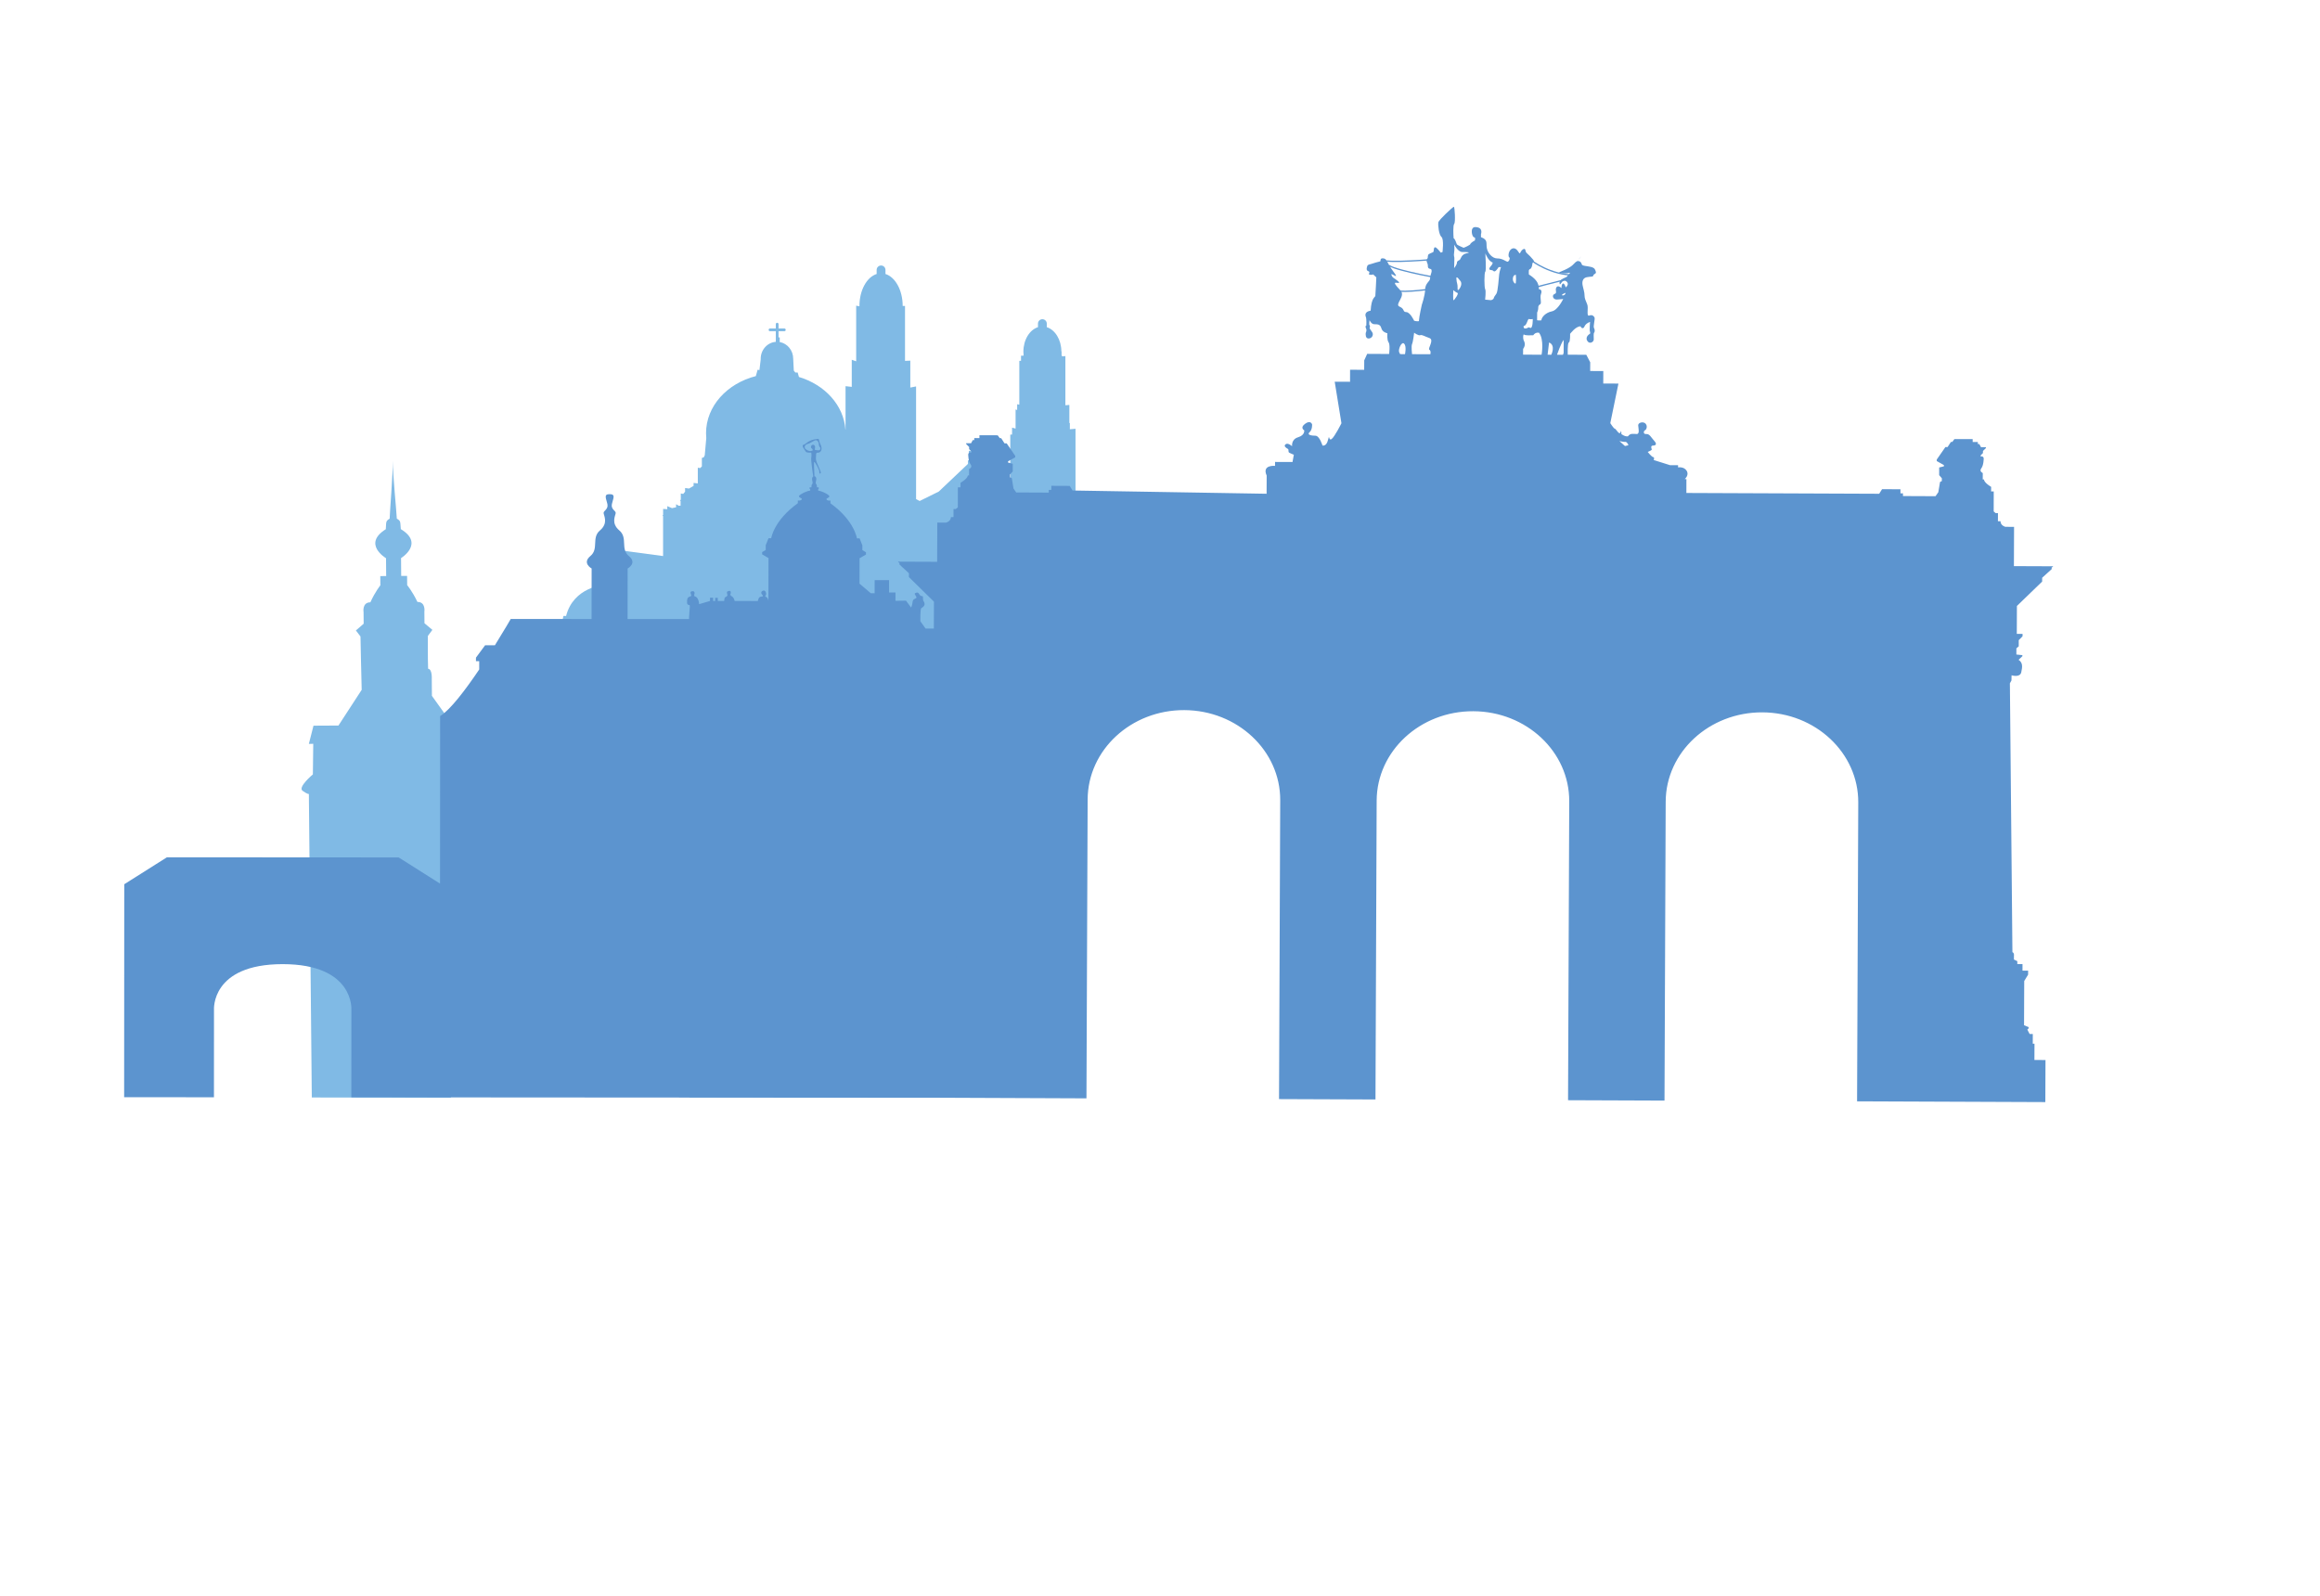 <?xml version="1.0" encoding="UTF-8"?>
<svg id="Layer_1" data-name="Layer 1" xmlns="http://www.w3.org/2000/svg" version="1.1" viewBox="0 0 901 620">
  <path d="M538.506,101.353c4.854.686,22.766-.926,22.766-.926,0,0-.012,4.225.566,6.668" fill="none" stroke="#5c94cf" stroke-miterlimit="10" stroke-width=".5"/>
  <path d="M561.297,108.477s-18.497-3.166-21.861-5.355" fill="none" stroke="#5c94cf" stroke-miterlimit="10" stroke-width=".5"/>
  <path d="M557.918,111.923s-12.959,2.13-15.871.778" fill="none" stroke="#5c94cf" stroke-miterlimit="10" stroke-width=".5"/>
  <path d="M595.007,101.341s7.146,5.519,16.478,5.505" fill="none" stroke="#5c94cf" stroke-miterlimit="10" stroke-width=".5"/>
  <path d="M593.201,112.391s11.965-3.16,17.682-4.547" fill="none" stroke="#5c94cf" stroke-miterlimit="10" stroke-width=".5"/>
  <path d="M614.103,99.521s-1.281,1.318-1.648,2.473c-.359,1.141-1.422,2.647-2.847,3.267" fill="#5c94cf" stroke-width="0"/>
  <path d="M425.399,247.974v-11.529l-1.092-.973v-23.304l1.092-.189v-.764l-7.714-5.656v-39.026l-2.193.187v-2.421h-.193v-7.026l-1.543.13v-19.101l-1.196.12-.28-.38v-1.589l-.079.014c-.045-4.564-2.446-8.374-5.664-9.389v-1.381c0-.947-.767-1.714-1.714-1.714h0c-.947,0-1.714.767-1.714,1.714v1.381c-3.249,1.025-5.665,4.898-5.665,9.52,0,.521.031,1.032.09,1.531l-.09.01-.92.016v2.001h-.662v17.024l-.838-.176v2.254l-.611-.237v7.434l-1.367-.349v2.667l-.696.044v26.3l-9.61-13.77v-1.459l-.345-.26v-1.854l-.255-.226v-1.167s.549-.294-.088-.883c-.638-.589-1.2-.422-1.2-.422v-.205s.383-.31.058-.652c-.325-.342-.268-.422-.138-.56.13-.138-.2-.665-.629-.497-.429.168-.414.191-.736-.262s-1.089-1.349-1.917-.077c.023,1.487-.061,2.285-.061,2.285h-1.136s-.294,1.373.421,2.062c.026.689.013.793.013.793l-.325-.026-.013.715-.481.221v1.312l-11.326,10.739-7.423,3.666-1.39-.745v-43.75l-2.242.437v-10.452l-2.056.086v-21.332h-.907c0-6.113-2.867-11.214-6.683-12.409v-1.59c0-.947-.767-1.714-1.714-1.714h0c-.947,0-1.714.767-1.714,1.714v1.59c-3.815,1.194-6.683,6.296-6.683,12.409,0,.051,0,.102.001.153h-.001s-1.268-.262-1.268-.262v21.615l-1.715-.603v10.526l-2.414-.268v16.896l-.049-.027c-.654-9.48-7.995-17.424-18.053-20.444l-.49-1.736h-.906l-.598-.743-.23-4.584c0-3.262-2.263-5.97-5.236-6.504v-1.804h-.45v-2.399h2.242c.297,0,.538-.241.538-.538s-.241-.538-.538-.538h-2.242v-1.672c0-.297-.241-.538-.538-.538s-.538.241-.538.538v1.672h-2.242c-.297,0-.538.241-.538.538s.241.538.538.538h2.242v4.124c-3.276.242-5.863,3.096-5.863,6.584,0,.067.003.134.005.201l-.494,4.183-.71-.137-.688,2.473c-11.184,2.847-19.339,11.694-19.339,22.168,0,.639.032,1.271.091,1.897h0s-.596,6.707-.596,6.707l-.388.777-.725.233v3.289l-.647.647-.932-.13v6.092l-1.642-.182v1.15l-1.785,1.029-1.513-.212v1.422l-.726.877-.938-.182v2.524h-.283v.265l.202.126-.013,1.844h-.732l-1.01-.581v1.187l-1.579.341-1.831-.783v1.2l-1.623-.12v2.454h-.211v.2l.199.133v15.524l-16.483-2.196-.641-1.601v-1.281l-.467-.441-2.028.764v1.513l-3.301,14.419s-11.89.818-14.747,12.102c-.63-.048-1.031,0-1.031,0l-1.267,5.822h-.275v2.112l-3.62-.484v2.326h-3.284v41.924l216.465,1.137v-42.068l-1.436-2.048Z" fill="#80bae5" stroke-width="0"/>
  <path d="M782.127,219.871l.06-15.239-3.387-.013s-1.862-.453-1.886-2.164l-.997-.009.014-3.141-.879-.002-.78-.66.02-7.778-1.021-.003.012-1.772s-2.605-1.458-2.816-2.849c-.244-.142-.451.003-.451.003l.012-2.509s-1.486-.642-.562-1.84c.924-1.199.929-3.834.929-3.834,0,0-.032-.857-.907-.795-.889.053.267-.948.267-.948l.339-.334.005-.815,1.167-1.159-.004-.309-1.914-.013-.673-1.231-.569-.005.003-.775-2.003-.003.002-1.124-7.082-.023-.84,1.125-.531-.002-1.308,1.997h-.839s-3.351,4.833-3.351,4.833v.594s2.773,1.556,2.773,1.556v.491l-1.833.444-.003,2.983,1.038,1.199v1.084s-.694.351-.694.351l-.678,4-1.081,1.537-12.643-.057.005-1.061h-.981v-1.575s-7.138-.034-7.138-.034l-1.12,1.78-74.882-.306.016-5.389-.657.005s1.832-1.528.748-3.244c-1.06-1.722-3.327-1.307-3.327-1.307l-.007-.863-3.126-.004-6.322-1.992s.402-1.074-.18-1.128c-.591-.038-2.157-2.015-2.157-2.015,0,0,1.383-.583,1.541-.818.157-.235-.735-1.615.47-1.648,1.221-.024,1.656-.629.486-1.883-1.169-1.255-1.747-2.717-3.061-2.604-1.297.122-1.06-1.232-.499-1.457.545-.234,1.099-1.567.245-2.557-.855-.989-2.947-.451-2.882.629.064,1.081.683,3.384-.559,3.375-1.242-.009-2.528-.432-3.406.896-1.224.206-2.585-.895-2.585-.895,0,0,.083-.422-.043-1.048-.126-.625-.161,1.011-.788.685-.628-.325-1.354-1.71-1.733-1.726-.379-.017-1.722-2.13-1.722-2.13l3.162-15.371-5.894-.025.019-4.834-5.095-.029.013-3.386-1.528-2.917-7.185-.021s-.19-4.405.417-4.745c.608-.341.477-3.341.477-3.341,0,0,2.241-3.068,4.099-2.924.159.604,1.006,1.22,1.512.002.506-1.217,2.138-1.737,2.138-1.737,0,0-.262,3.323-.051,3.732.211.41.056.851.056.851,0,0-1.984,1.051-1.146,2.664.837,1.613,2.573.602,2.582-.395.009-.997-.121-2.422.131-2.643.252-.221.392-1.162-.025-1.814s.516-3.583.173-4.152c-.343-.568-.853-1.131-2.044-.702-1.191.43-.205-2.941-.764-4.331-.56-1.389-1.055-2.292-1.049-3.494.007-1.203-.4-2.258-.721-3.775-.322-1.516-.03-2.962,1.598-3.3,1.62-.322,2.408-.026,2.554-.697.146-.671,1.247-.561.948-1.45-.289-.906-.411-1.467-1.906-1.849-1.495-.382-3.454-.318-3.572-1.062-.118-.744-1.29-2.204-2.971-.2-1.681,2.005-5.623,3.119-5.792,3.409-.169.289,2.464.578,3.74.178,1.276-.4-.68,1.096-.677,1.405.004.309-3.171.95-2.921,2.589.25,1.638.844-1.798,2.504-.788,1.66,1.01-.07,2.433-.07,2.433,0,0-.633-1.964-1.205-1.439-.572.525-.458,1.696-.458,1.696,0,0-1.352-1.362-1.993-.264s.487,2.145-.696,2.559c-1.182.414-.642,2.222.89,2.155,1.532-.067,2.46-.221,2.46-.221,0,0-2.013,4.326-4.403,4.812-2.381.472-4.007,2.242-4.08,3.488-1.092.119-1.651-.044-1.651-.044l.018-2.974s.497-.957.45-2.314c.388-1.225,1.043-.455.999-1.85-.045-1.396-.321-2.15.067-3.13.388-.98.04-1.715-.648-1.728s1.001-2.626-4.09-5.781c-.073-.819.003-1.02.003-1.02,0,0-.231-.83.474-1.093.706-.264.899-1.786.889-2.119-.01-.334.924-.708.392-1.408-.533-.699-1.987-2.202-2.626-2.718-.64-.516-.234-2.017-1.299-1.453-1.074.579-1.104,1.646-1.41,1.61-.307-.036-1.15-2.409-2.758-1.896-1.609.513-1.834,3.142-1.285,3.463.549.32-.22,1.814-.758,1.685-.553-.139-1.957-1.306-3.874-1.28-1.917.026-3.69-2.051-4.065-3.967-.375-1.916.59-3.254-2.279-4.294l.004-1.163s1.039-2.727-2.26-2.75c-2.081-.008-1.274,3.796-.46,3.943.822.132.303,1.302.303,1.302,0,0-1.482.648-1.858,1.573-1.199.793-2.469,1.218-2.469,1.218,0,0-2.46-1.006-2.628-1.349-.167-.343-.69-2.181-1.249-2.344-.104-1.083-.289-5.076.237-5.628.527-.552.198-6.611-.15-6.61s-5.787,5.047-6.009,6.022c-.221.975.184,4.871,1.206,5.713,1.022.842.396,5.874.396,5.874l-.694.208s-1.673-2.285-2.264-2.077c-.591.207-.366,1.504-.566,1.776-.208.287-1.855.656-2.039,1.182-.184.526-.182,1.223-.182,1.223,0,0-.634.631-.389,1.368.245.736.485,1.06.448,1.754s.346,1.019.904,1.079c.558.06.552.527.554.978.003.451-.606,1.67-.608,2.794-.001,1.124-1.833,1.67-1.911,4.221-.078,2.552-1.285,5.916-1.285,5.916,0,0-1.072,4.711-1.142,6.408-.943.145-1.856-.183-1.856-.183,0,0-1.528-3.304-3.037-3.346-1.508-.042-.49-1.227-2.609-2.116-2.128-.873,2.531-4.023.344-6.301-2.203-2.287-2.364-2.852-1.984-2.978.389-.141,2.409.568.94-.699-1.47-1.266-1.976-1.03-2.461-2.335-.486-1.306,3.61,2.433.793-1.255-2.816-3.688-2.342-5.272-4.325-5.202-1.065.074-.477,1.133-.885,1.201-.417.084-2.793.722-3.338.956-.537.218-1.382.195-1.602.783-.22.587-.612,1.749.404,2.075,1.031.336-.388,1.226.577,1.359.965.134,1.282-.13,1.282-.13l1.223,1.163s-.288,6.416-.382,7.138c-.094.722-1.517.567-1.823,5.786-2.327.38-2.153,1.729-1.853,2.476.315.757.165,3.327.165,3.327,0,0-.566.058-.124,1.052.458,1.003-.073,1.492-.098,1.886-.025.394-.174,2.086,1.14,2.076,1.323-.026,2.044-1.506,1.348-2.485-.681-.97-1.115-1.489-.934-1.834.18-.344.098-.658-.115-.925-.197-.258.044-1.897.044-1.897,0,0,.652,1.546,1.773,1.587,1.121.041,2.382-.123,2.805,1.535.423,1.657,2.342,1.979,2.342,1.979,0,0-.217,2.614.47,3.505.686.891.213,4.541.213,4.541l-8.521-.044-1.145,2.521-.015,3.672-5.483-.03-.01,4.677-5.958-.022,2.614,16.125s-2.675,5.391-3.865,6.168c-1.19.778-.728-2.326-1.359.332-.631,2.658-2.149,2.141-2.149,2.141,0,0-1.115-3.8-2.754-3.795-1.639.004-3.388-.362-2.255-1.357,1.142-1.011.981-3.047.981-3.047,0,0-.556-1.817-2.708-.231-2.144,1.571-.354,2.534-.354,2.534,0,0,.386,1.861-2.375,2.704-2.761.842-2.323,3.49-2.323,3.49,0,0-1.575-1.471-2.481-.794-.906.678-.008,1.345.733,1.757.741.412-.061,1.191.728,1.591.79.399,1.694.742,1.694.742l-.523,2.824-6.773-.027-.012,1.527s-5.189-.533-3.243,3.771l-.029,7.058-75.366-1.263-1.103-1.789-7.137-.034v1.575s-.98,0-.98,0l-.005,1.06-12.644-.058-1.064-1.54-.651-4-.698-.346v-1.084s1.057-1.182,1.057-1.182l.003-2.984-1.814-.465v-.491l2.774-1.53v-.594s-3.32-4.86-3.32-4.86h-.839s-1.287-1.997-1.287-1.997l-.531-.003-.837-1.122-7.082-.023v1.124s-2.004-.003-2.004-.003l-.002.776-.57-.006-.672,1.223-1.915-.013.004.309,1.159,1.167-.005.815.334.338s1.145,1.016.248.942c-.882-.065-.929.787-.929.787,0,0-.02,2.626.907,3.842.911,1.206-.578,1.83-.578,1.83l-.011,2.508s-.199-.115-.452.003c-.231,1.378-2.849,2.815-2.849,2.815l-.011,1.772-1.021-.002-.02,7.778-.795.661h-.878s-.013,3.14-.013,3.14l-.997-.009c-.04,1.715-1.903,2.14-1.903,2.14l-3.387-.013-.059,15.239-15.136-.06.009.23.499.23.005.657,3.667,3.387-.009,1.488,9.718,9.555-.043,10.832-2.239-.018-.003.918,1.46,1.527-.004,2.39.921.803-.004,2.39-2.317.222-.05.401s.598.553,1.466,1.448c-1.673,1.15-1.521,2.711-1.059,4.862.478,2.16,3.755,1.169,3.755,1.169l.037,2.004.592,1.123-1.811,104.408c-.811.304-.6,1.449-.6,1.449l-.004,1.408-1.331.635-.002,1.123-2.017-.011-.005,2.532-2.184-.007-.006,1.551,1.494,2.487-.066,17.178-1.812.721.003.452.512.524-.916,1.674h-1.226s-.015,3.774-.015,3.774l-.672-.004-.029,6.321-4.304-.017-.067,16.339,71.78.296.46-116.074c.074-19.259,16.891-34.8,37.534-34.716,20.643.084,37.343,15.758,37.254,35.008l-.461,116.074,37.458.142.46-116.074c.074-19.259,16.891-34.8,37.534-34.716,20.644.084,37.343,15.758,37.254,35.008l-.46,116.074,37.457.142.46-116.074c.074-19.259,16.891-34.8,37.535-34.715,20.643.084,37.342,15.757,37.253,35.007l-.46,116.074,73.109.294.067-16.338-4.304-.017.029-6.322-.673-.004.015-3.774h-1.227l-.896-1.689.524-.512-.003-.451-1.796-.742.066-17.177,1.506-2.475.005-1.551-2.184-.007.005-2.532-2.017-.012v-1.124s-1.318-.647-1.318-.647l.004-1.408s.216-1.142-.587-1.447l-.982-104.422.61-1.116.043-2s3.274,1.011,3.754-1.142c.479-2.154.651-3.709-1.023-4.87.88-.877,1.485-1.424,1.485-1.424l-.038-.39-2.311-.244.004-2.39.914-.796.004-2.39,1.475-1.511.004-.918-2.239-.018.044-10.832,9.801-9.473.009-1.487,3.691-3.347-.005-.657.497-.221-.009-.23-15.137-.061ZM545.666,137.55l-1.915-.013s-.088-.235-.363-.744c-.485-.957.931-4.364,1.931-3.31,1.009,1.039.331,4.058.331,4.058l.016.009ZM555.107,135.841c.748.436.394,1.743.394,1.743l-7.121-.025s-.375-3.143.018-3.956c.393-.814.798-4.38.798-4.38,0,0,1.614,1.228,2.359.967.745-.26,1.565.402,3.569,1.102,2.005.699-.755,4.098-.017,4.549ZM564.501,116.623c-.269.006-.093-3.939-.093-3.939,0,0,1.01.896,1.631,1.094.62.199-1.268,2.839-1.538,2.845ZM566.213,112.674c-.286-.106.001-1.615-.285-2.456-.294-.827-.341-2.428-.341-2.428.605-.056.375-.047,1.545,1.31,1.156,1.349-.618,3.688-.919,3.574ZM569.582,98.385c-1.94.381-2.239,1.945-2.536,2.385-.298.44-1.216.436-1.221,1.251-.005.814-1.103,2.136-1.103,2.136,0,0,.043-2.878.1-3.642.067-.779-.345-1.02-.098-2.389.246-1.369.006-3.165.006-3.165,0,0,1.494,2.977,3.223,2.923,1.719-.039,3.578.105,1.638.486l-.009.015ZM582.241,106.405c-.19,1.341-.458,6.848-1.132,7.722-.674.875-.873,1.25-1.015,1.739-.142.49-1.012.718-1.012.718l-2.314-.205s.395-3.409.024-4.035c-.386-.634-.415-6.437.038-6.827.428-.384.025-7.121.025-7.121,0,0,1.094,3.031,2.863,3.573-.239,1.251-.872,1.249-1.255,2.151-.391.916.811.677,1.247.911.427.25.715,1.194,2.308-1.291l.917.004s-.487,1.29-.685,2.647l-.009.015ZM588.457,110.154c-.509-.214-1.123-1.125-.862-2.343.261-1.217,1.12-1.043,1.12-1.043,0,0,.241,3.617-.267,3.402l.009-.016ZM591.78,126.57c1.182.076,1.45-2.835,2.024-2.663.575.172,1.463.016,1.463.016,0,0,.084,3.851-1.012,3.416-1.071-.441-.322-.044-1.597.214-1.266.242-.902-.977-.902-.977l.024-.006ZM598.693,137.78l-7.191-.045s-.003-.451.015-2.199c1.254-1.763.392-2.879.151-3.552-.227-.664-.184-2.418.241-2.026.426.391,2.672.291,3.529.26.521-.719,1.158-1.144,2.241-1.003,2.086,2.628,1.014,8.565,1.014,8.565ZM602.452,137.786l-1.424-.013s.19-1.832.569-4.759c2.691,1.1.855,4.772.855,4.772ZM607.262,137.076s-.212.469-.252.712c-.484.024-2.326-.008-2.326-.008,0,0,1.647-4.785,2.595-5.744l-.017,5.04ZM606.626,114.479c.316-.367,1.378-.75,1.378-.75-.097,1.252-1.68,1.126-1.378.75ZM631.081,173.241l-2.162-1.936s1.644.407,2.566.332c.789.542.922,1.294.922,1.294l-1.326.31Z" fill="#5c94cf" stroke-width="0"/>
  <path d="M140.466,267.926c-.125-3.648-.465-20.719-.465-20.719l-1.787-2.335,3.019-2.62-.037-4.458s-.666-3.825,2.638-3.857c1.864-4.095,3.883-6.598,3.883-6.598l-.03-3.582,2.29-.019-.059-6.932s-9.313-5.49-.089-11.254c.229-2.85-.158-3.084,1.493-4.101.099-3.217,1.253-16.594,1.205-22.404.048,5.81,1.43,19.163,1.579,22.389,1.65.971,1.272,1.227,1.552,4.079,9.301,5.616.089,11.253.089,11.253l.059,6.932,2.29-.019.03,3.582s2.054,2.463,3.987,6.531c3.304-.032,2.697,3.814,2.697,3.814l.037,4.458,3.069,2.574-1.761,2.372s-.043,9.286.107,12.743c1.647.108,1.423,3.944,1.423,3.944l.052,6.564,5.777,8.08,1.595,148.015-54.02-.095-1.141-117.87s-.48.161-2.448-1.247c-1.954-1.412,4.006-6.369,4.006-6.369l.145-11.872-1.706.016,1.799-7.066,9.692-.052,9.02-13.858" fill="#80bae5" stroke-width="0"/>
  <path d="M275.456,240.449l-31.721-.02.017-19.628s3.848-2.062.474-4.835c-3.376-2.787-.324-7.078-3.684-9.93-3.376-2.849-1.488-5.823-1.428-6.767.061-.944-1.921-1.409-1.478-3.492.428-2.079,1.622-3.875-.871-3.843-2.481-.048-1.306,1.775-.868,3.841.427,2.084-1.542,2.545-1.48,3.492.062.946,1.941,3.921-1.426,6.758-3.367,2.837-.331,7.15-3.696,9.926-3.366,2.776.474,4.848.474,4.848l-.018,19.629-30.563-.024h-.808l-.029.007s-2.528,4.385-6.148,10.207l-3.799-.007-3.558,4.817.002,1.356,1.266.003v3.232c-5.317,7.885-11.206,15.67-15.181,18.112l-.041,65.058-16.057-10.159-45.004-.028-45.005-.028-16.566,10.466-.047,82.717,34.878.022.016-33.962s-1.294-17.746,26.687-17.746c27.987.028,26.673,17.77,26.673,17.77l-.016,33.962,34.377.028,192.996.127.081-118.147-13.463-18.082-24.433-14.482-5.414-.007.013-11.912s.585-4.28-3.344-4.457c-3.913-.18-4.768.761-6.168,2.253-1.4,1.491-2.905,2.854-1.14,5.931.132,3.339.119,10.143.119,10.143l-8.496-9.159-3.171.002-6.461-8.05.008-3.463,1.266.003-.003-1.357-3.548-4.822-5.202-.01-8.107-10.269-.073.016-.811-.014-.021-.026Z" fill="#5c94cf" stroke-width="0"/>
  <path d="M371.501,251.117l.009-5.726,1.25-.869-1.248-.008s-1.743-2.746-1.05-8.783c.256-1.56,1.175-.999-.155-2.302-1.329-1.313-.218-1.12.003-1.619.222-.5.596-2.114-.955-1.06-.752.555,0,1.434-.498,1.615-.499.191-1.187.431-1.252,2.923-.066,2.492-.51,5.793-.324,7.23l-.685,1.622-7.139-.008-2.033-2.86s-.064-4.699.352-5.04c.407-.342,2.178-1.02.752-2.99-.265-1.773.278-1.569-.75-1.766-1.017-.208-.674-1.958-2.377-1.09-.685.333,1.084,1.564.333,1.964-.752.41-1.226.407-1.36,1.697-.134,1.291-.55,1.911-.55,1.911l-1.966-2.659-4.089.057.005-3.229-1.093-.007-1.404.002.005-4.797-5.602-.011-.007,5.117-1.475-.003-4.395-3.731.019-9.873,2.486-1.43v-.877s-1.393-.843-1.393-.843l-.002-1.837-1.073-2.719-1.042-.002s-.967-6.931-10.287-13.627l.006-1.083s-1.091.252-1.518-.419c-.426-.67,2.475-.699.24-2.046-2.235-1.337-3.491-1.376-3.491-1.376l.003-.619.205.015-.002-.681h-.702s.138-1.062-.425-1.412c-.036-.498.001-.732.001-.732,0,0,.679-1.829-.522-2.205-.064-1.263-.239-4.711-.159-5.387.101-.838,2.012,3.003,2.011,3.302,0,.299-.006,1.527.538.988.544-.538-1.982-4.28-1.825-5.754.158-1.475-.225-2.317.803-2.264,1.028.053,1.977-1.24.946-3.254-1.032-2.014.235-2.418-2.361-1.893-2.597.525-3.172,1.784-4.205,2.081-1.032.297.604,2.086.853,2.641.249.554,2.157.413,2.157.413,0,0,.198.984-.007,1.97-.177.874.598,6.172.765,7.288-.813.55-.252,2.076-.252,2.076,0,0,.035.229-.002.732-.561.352-.431,1.414-.431,1.414h-.702s.004.662.004.662l.205.014v.599s-1.263.033-3.505,1.367c-2.242,1.335.665,1.379.235,2.04-.43.67-1.526.416-1.526.416l-.005,1.083c-9.342,6.664-10.336,13.588-10.336,13.588l-1.042-.003-1.083,2.718.003,1.837-1.402.838v.877s2.474,1.447,2.474,1.447l-.032,16.661s-.117-1.391-.869-1.549c-.763-.158.023-.896.002-1.176-.031-.291-.184-1.602-1.208-1.283-1.023.308-.711,1.279-.397,1.498.315.219.416.68.236.739-.179.049-1.377-.078-1.652,1.016-.216.862-.292.764-.292.764l-8.944-.014s-.206-1.584-1.476-2.005c-.283-.65-.21-.521-.097-.802.113-.28.254-1.24-.57-1.114-.824.127-1.013.454-.705,1.343.307.888-.882.927-1.03,1.411-.149.485-.177,1.164-.177,1.164l-2.486-.004.006-1.227h-1.011s-.006,1.227-.006,1.227l-.815.003.008-1.268-1.196-.004-.009,1.269-4.238,1.253s-.045-2.82-1.811-3.081c-.196-.716-.077-.646.001-.867.077-.211.237-1.293-.965-1.07-1.203.223.027,1.487-.339,1.843-.377.354-1.421.094-1.548,1.725-.118,1.632.258,1.711.873,1.776.614.064-.471,3.959.022,7.151-.65-.005-.928-.005-.928-.005l-.007,1.382,1.261.834-.306,181.826,103.442.177.294-171.911,2.496-3.277-2.487-.004.004-.051ZM315.654,172.761c-.664.056-.976,1.096-.45,1.381.527.286.416.814.416.814,0,0-.616.245-.894.246-.279,0-1.035-.095-1.805-.729-.77-.633-.367-1.78.672-2.025s1.548-.725,2.642-1.296c1.093-.571,1.543.483,1.667.77.123.298.062,1.439.457,1.684.395.245.304,1.219-.238,1.293-.541.075-1.648-.17-1.648-.17,0,0-.078-.212.059-.832.138-.619-.212-1.212-.877-1.146v.01Z" fill="#5c94cf" stroke-width="0"/>
</svg>